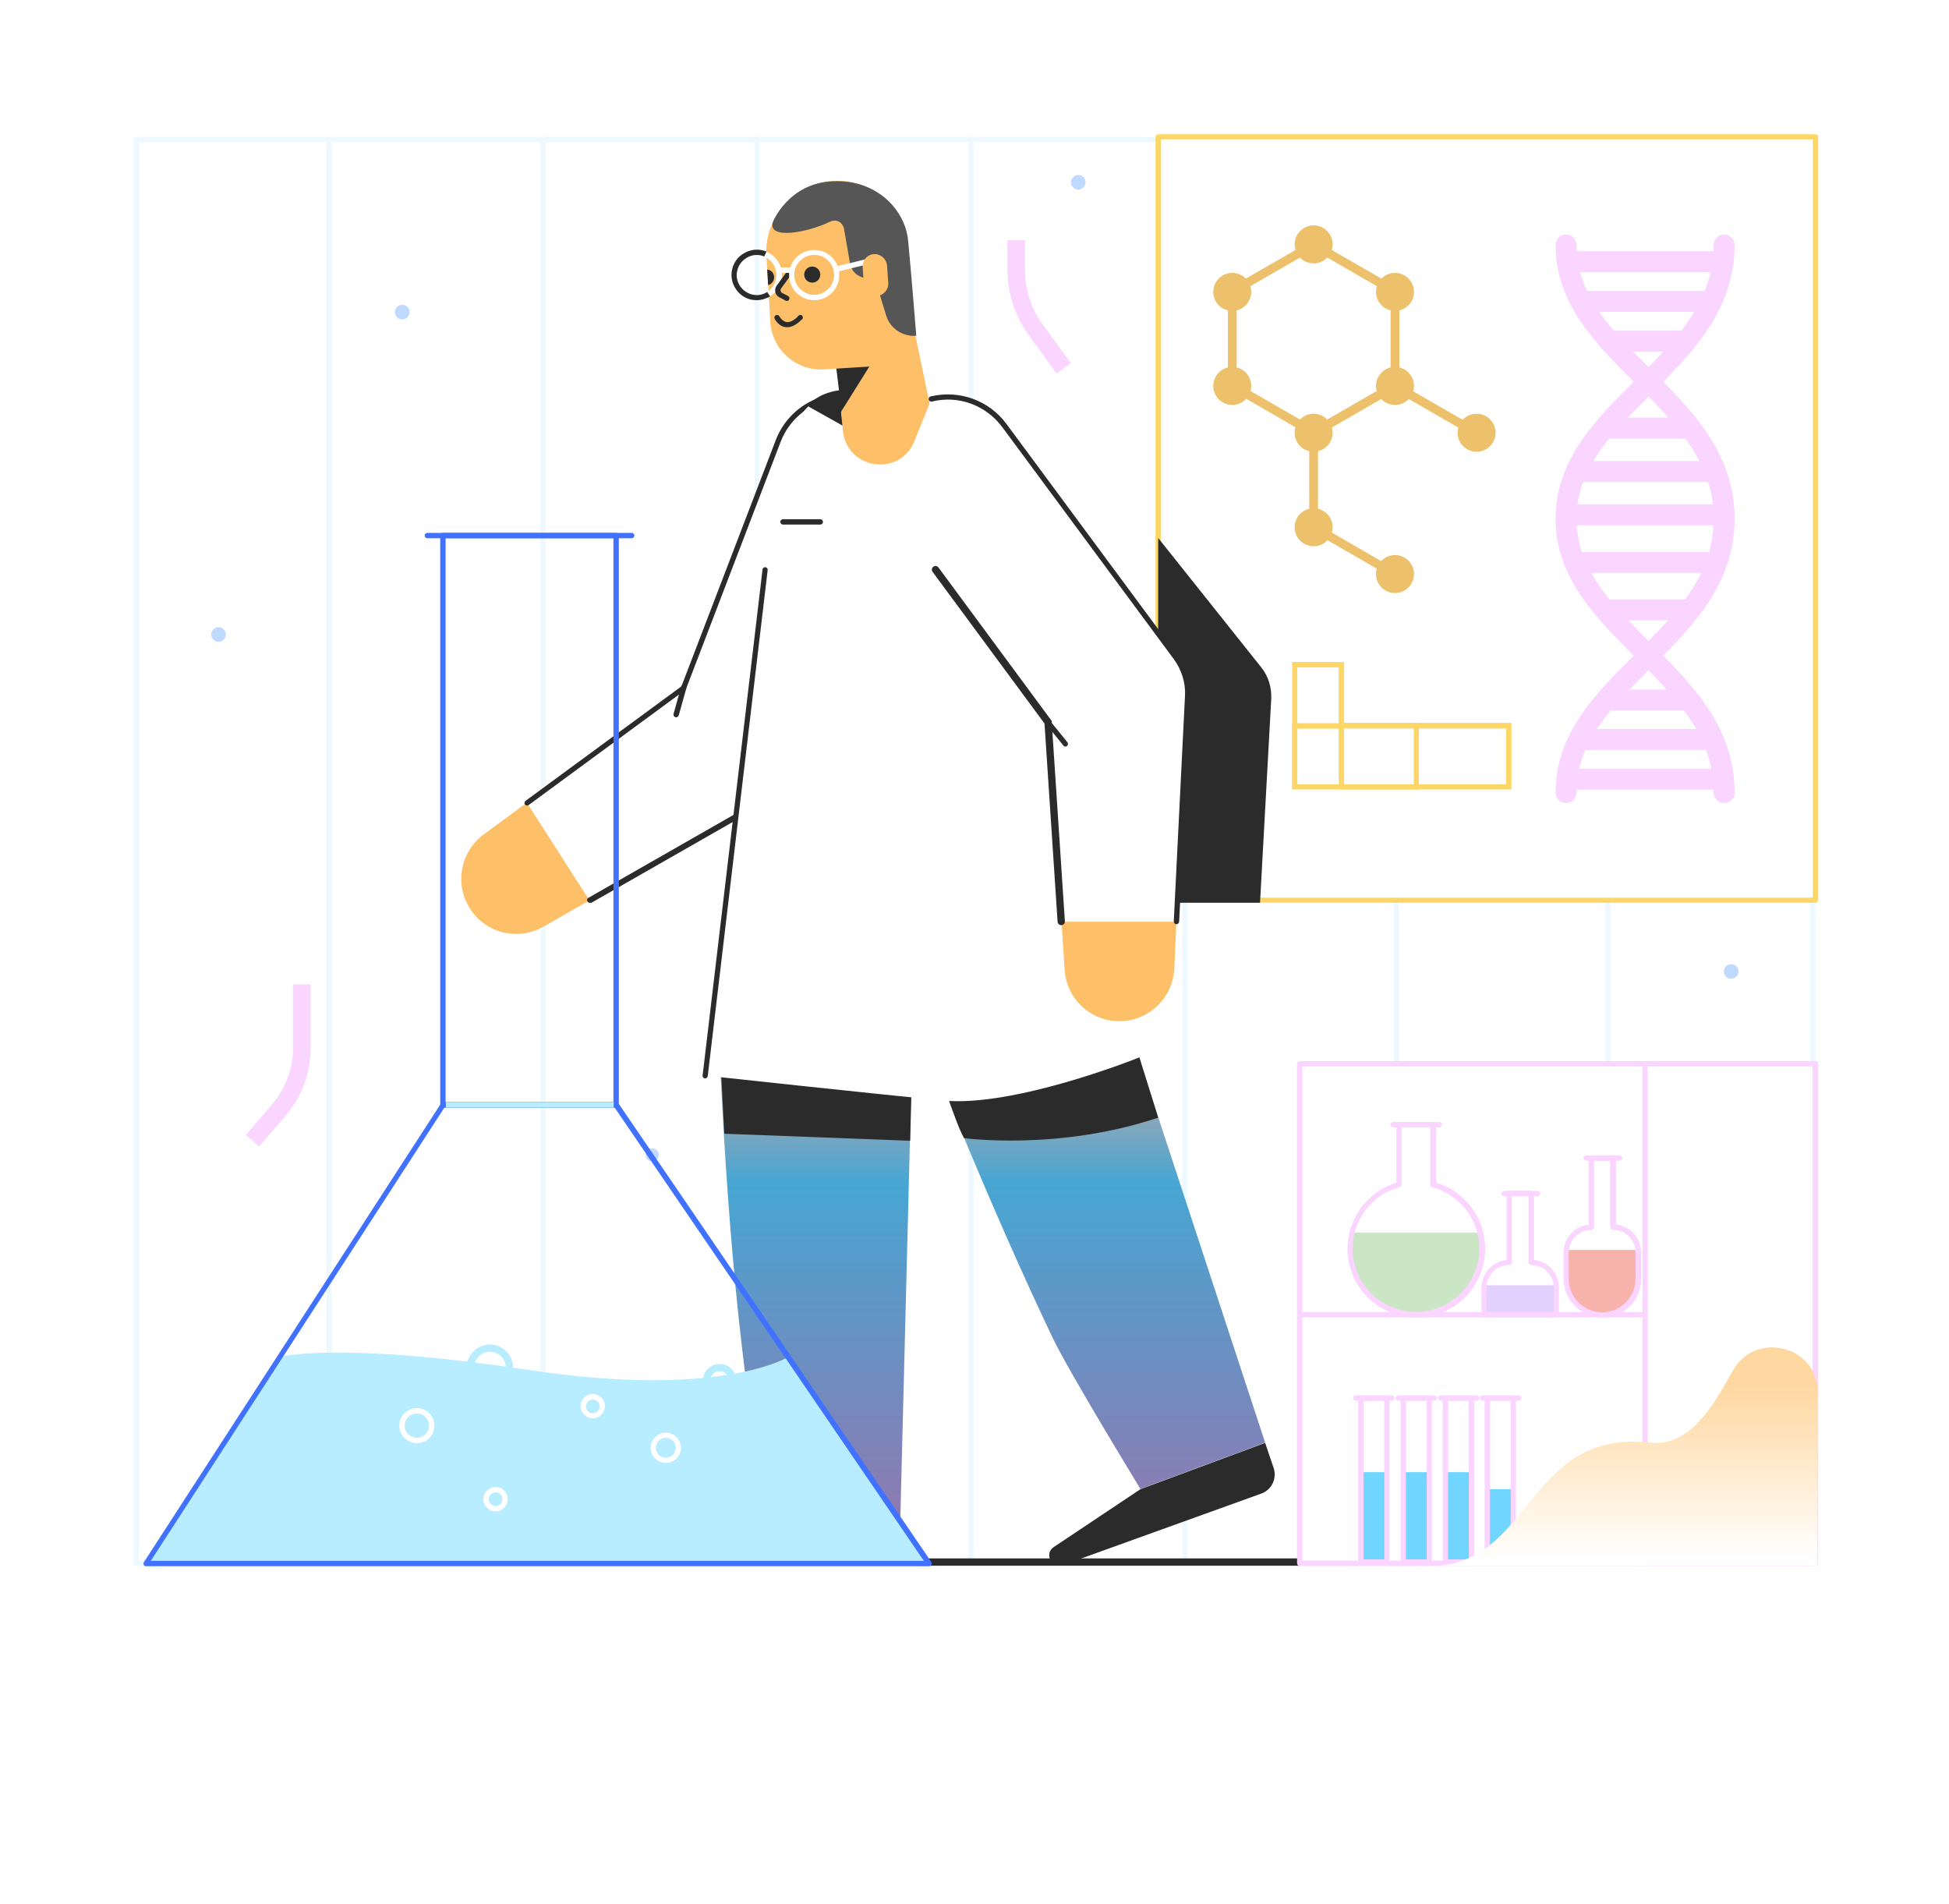 <?xml version="1.0" encoding="utf-8"?>
<!-- Generator: Adobe Illustrator 22.0.1, SVG Export Plug-In . SVG Version: 6.00 Build 0)  -->
<svg version="1.1" id="Layer_1" xmlns="http://www.w3.org/2000/svg" xmlns:xlink="http://www.w3.org/1999/xlink" x="0px" y="0px" viewBox="0 0 800 781.5" style="enable-background:new 0 0 800 781.5;" xml:space="preserve">

<title>source_final_all</title>
<g>
	<rect width="800" height="781.5" style="fill:#FFFFFF;"/>
	<g style="opacity:0.3;">
		<path d="M743,58.4v582H57v-582H743 M745.2,56.2H54.8v586.5h690.4L745.2,56.2L745.2,56.2z" style="fill:#C4ECFE;"/>
		<g>
			<rect x="221.9" y="56.2" width="2.1" height="586.5" style="fill:#C4ECFE;"/>
		</g>
		<g>
			<rect x="309.7" y="56.2" width="2.1" height="586.5" style="fill:#C4ECFE;"/>
		</g>
		<g>
			<rect x="221.9" y="56.2" width="2.1" height="586.5" style="fill:#C4ECFE;"/>
		</g>
		<g>
			<rect x="134" y="56.2" width="2.1" height="586.5" style="fill:#C4ECFE;"/>
		</g>
		<g>
			<rect x="397.5" y="56.2" width="2.1" height="586.5" style="fill:#C4ECFE;"/>
		</g>
		<g>
			<rect x="485.3" y="56.2" width="2.1" height="586.5" style="fill:#C4ECFE;"/>
		</g>
		<g>
			<rect x="572.1" y="56.2" width="2.1" height="586.5" style="fill:#C4ECFE;"/>
		</g>
		<g>
			<rect x="658.9" y="56.2" width="2.1" height="586.5" style="fill:#C4ECFE;"/>
		</g>
	</g>
	<circle cx="710.6" cy="398.7" r="3" style="fill:#BFD9FF;"/>
	<circle cx="89.7" cy="260.4" r="3" style="fill:#BFD9FF;"/>
	<circle cx="165.1" cy="128.1" r="3" style="fill:#BFD9FF;"/>
	<circle cx="442.6" cy="74.8" r="3" style="fill:#BFD9FF;"/>
	<circle cx="267.7" cy="474" r="2.7" style="fill:#BFD9FF;"/>
	<g>
		<rect x="475.4" y="56.2" width="269.8" height="313.3" style="fill:#FFFFFF;"/>
		<path d="M745.2,370.5H475.4c-0.6,0-1.1-0.5-1.1-1.1V56.2c0-0.6,0.5-1.1,1.1-1.1h269.8c0.6,0,1.1,0.5,1.1,1.1v313.3
			C746.2,370,745.8,370.5,745.2,370.5z M476.5,368.4h267.6V57.2H476.5V368.4z" style="fill:#FDD668;"/>
	</g>
	<path d="M475.4,220.8l42.3,53.1c2.9,3.6,4.3,8.2,4.1,12.9l-4.6,83.7h-41.8V220.8z" style="fill:#2B2B2B;"/>
	<path d="M242,369.5l-18.9,10.8c-10.9,6.2-24.6,2.5-30.8-8.4c-5.7-10-3-22.6,6.2-29.4l17.8-13.1" style="fill:#FDC068;"/>
	<g>
		<path d="M216.3,329.5l64.3-47.3l38.9-101.3c5.7-14.9,22.4-22.4,37.4-16.6c15,5.7,22.4,22.4,16.6,37.4l-41.8,109.1
			l-0.6,1.4c-2,5.3-5.8,9.7-10.7,12.4L242,369.5" style="fill:#FFFFFF;"/>
		<path d="M242,370.5c-0.4,0-0.7-0.2-0.9-0.6c-0.3-0.5-0.1-1.2,0.4-1.4l78.4-44.8c4.7-2.7,8.3-6.9,10.2-11.9l0.6-1.4
			l41.8-109.1c2.7-6.9,2.5-14.5-0.6-21.3c-3-6.8-8.5-12-15.5-14.7c-6.9-2.7-14.5-2.5-21.3,0.6c-6.8,3-12,8.5-14.7,15.5l-38.9,101.6
			l-64.5,47.4c-0.5,0.4-1.2,0.2-1.5-0.2c-0.4-0.4-0.2-1.2,0.2-1.5l64-47l38.7-101c5.9-15.5,23.3-23.2,38.8-17.3
			c15.5,5.9,23.2,23.3,17.3,38.8l-41.8,109.2l-0.6,1.4c-2.1,5.5-6.1,10.1-11.1,13l-78.4,44.8C242.3,370.5,242.2,370.5,242,370.5z" style="fill:#2B2B2B;"/>
	</g>
	<path d="M274.7,642.3l86.4-0.4c4.5,0,8.2-3.6,8.3-8.2l0.2-10.9l-54.6,0.8L273.7,634
		C268.9,635.2,269.8,642.3,274.7,642.3z" style="fill:#2B2B2B;"/>
	
		<linearGradient id="SVGID_1_" gradientUnits="userSpaceOnUse" x1="344.067" y1="-1212.08" x2="344.067" y2="-821.87" gradientTransform="matrix(1 0 0 -1 0 -570.524)">
		<stop offset="0" style="stop-color:#9774AC"/>
		<stop offset="0.4" style="stop-color:#47A6D3"/>
		<stop offset="0.5" style="stop-color:#A7A7AE"/>
		<stop offset="0.59" style="stop-color:#E89AC0"/>
		<stop offset="1" style="stop-color:#BFE7D1"/>
	</linearGradient>
	<path d="M392.8,273.2L374.2,436l0.2-3.5l-4.9,192.7l-54.1-1.4c-12.4-63.5-17-128.9-20.2-193.3l0.2-3.5
		c3.9-56,10.1-112.2,16.9-168.2l1.3-10.6L392.8,273.2z" style="fill:url(#SVGID_1_);"/>
	<polygon points="374.5,432.4 373.6,468.2 297.3,465.3 295.4,428.7 	" style="fill:#2B2B2B;"/>
	
		<linearGradient id="SVGID_2_" gradientUnits="userSpaceOnUse" x1="430.789" y1="-1212.065" x2="430.789" y2="-822.087" gradientTransform="matrix(1 0 0 -1 0 -570.524)">
		<stop offset="0" style="stop-color:#9774AC"/>
		<stop offset="0.4" style="stop-color:#47A6D3"/>
		<stop offset="0.5" style="stop-color:#A7A7AE"/>
		<stop offset="0.59" style="stop-color:#E89AC0"/>
		<stop offset="1" style="stop-color:#BFE7D1"/>
	</linearGradient>
	<path d="M412.3,255.6c19.1,57.2,37.3,114.8,53.5,172.9l1.6,5.6c0.5,1.9,1.2,3.7,1.8,5.5l50.1,152.5l-51.2,19
		c-2-3.4-29.5-48.3-36.2-62.4c-13.5-28.4-26-57.2-38.1-86.3c-0.7-1.8-1.5-3.6-2.2-5.4l-2-5.6l-3.8-11.1
		c-16.4-47.6-32.1-97.3-41.4-146.6l-1.1-5.8l-0.6-2.9l-0.5-2.9L412.3,255.6z" style="fill:url(#SVGID_2_);"/>
	<path d="M395.7,467.1c0,0,38.9,5.3,79.7-8.4L464.9,425l-81.5,8.4C383.4,433.4,392.3,461.5,395.7,467.1z" style="fill:#2B2B2B;"/>
	<path d="M436.4,642.3l81.3-29.3c4.3-1.5,6.5-6.2,5.1-10.5l-3.5-10.3l-51.2,19l-35.5,23.7
		C428.4,637.6,431.7,644,436.4,642.3z" style="fill:#2B2B2B;"/>
	<path d="M470.7,433.4l-49.1-177.8c-3-56.9-24.6-92-46.7-93.9c-7-0.7-8.2-0.1-24.8-1.5c-10.8-0.9-18.9,5-23.6,13.7
		c-4.7,8.7-12,50-14.5,78.1l-22.6,189.7l3-0.1l-0.4,0.1c0,0,65.5,7.1,95.3,10c28.7,2.7,77.7-16.6,81.3-18.1L470.7,433.4z" style="fill:#FFFFFF;"/>
	<path d="M346.4,160c0,0-9.8,0.2-14.8,6.7l16.6,9.3L346.4,160z" style="fill:#2B2B2B;"/>
	<path d="M356.7,177.7l24.9-11.9l-6.2-29.8l-29.5-9.7l-0.5,42.4c-0.4,4.8,3.2,9,8,9.4
		C354.4,178.1,355.6,178.1,356.7,177.7z" style="fill:#FDC068;"/>
	<polygon points="342.9,148 358.8,147.3 345.4,168.7 	" style="fill:#2B2B2B;"/>
	<path d="M408.9,221.1l-15.6,3.3l18.9,31.3C412.3,255.6,411.6,236.8,408.9,221.1z" style="fill:#2B2B2B;"/>
	<path d="M357.7,150.4l-19.5,1.2c-11.4,0.7-21.3-8-22-19.4c0,0,0,0,0-0.1l-0.9-15.3l-0.4-6.4l-0.3-5.2
		c0-0.6-0.1-1.2-0.1-1.8c0.1-16.1,13.2-29.2,29.3-29.2c15.4,0,28.1,12,29.2,27.4l1.8,29.4C375.4,141.2,367.7,149.8,357.7,150.4z" style="fill:#FDC068;"/>
	<path d="M317.5,115.1c-0.4,0.9-1.2,1.7-2.2,1.9l-0.4-6.4c0.3,0.1,0.5,0.1,0.8,0.2C317.4,111.4,318.2,113.4,317.5,115.1
		z" style="fill:#2B2B2B;"/>
	<g>
		<path d="M310.6,123.2c-0.7,0-1.5-0.1-2.2-0.2c-2.7-0.6-5-2.2-6.5-4.6c-1.5-2.3-2-5.1-1.4-7.8s2.2-5,4.6-6.5
			c2.9-1.8,6.4-2.2,9.6-0.8l-0.9,2c-2.5-1.1-5.4-0.8-7.6,0.7c-1.9,1.2-3.1,3-3.6,5.1c-0.5,2.2-0.1,4.3,1.1,6.2
			c1.2,1.8,3,3.1,5.1,3.6c2.2,0.5,4.3,0.1,6.2-1.1l1.2,1.8C314.4,122.6,312.5,123.2,310.6,123.2z" style="fill:#2B2B2B;"/>
	</g>
	<g>
		<path d="M316.1,121.6l-1.2-1.8c1.4-0.9,2.5-2.2,3.1-3.7c0.9-2,0.9-4.3,0.1-6.3c-0.8-2-2.4-3.6-4.4-4.5l0.9-2
			c2.5,1.1,4.6,3.1,5.6,5.6s1,5.4-0.1,8C319.2,118.8,317.9,120.5,316.1,121.6z" style="fill:#FFFFFF;"/>
	</g>
	<g>
		<path d="M323,123.5c-0.1,0-0.4-0.1-0.5-0.1l-3-1.6c-0.7-0.5-1.2-1.3-1.3-2.2c-0.1-0.9,0.1-1.7,0.7-2.5l3.8-5.2
			c0.4-0.5,1-0.6,1.5-0.2c0.5,0.4,0.6,1,0.2,1.5l-3.8,5.2c-0.2,0.3-0.3,0.6-0.2,0.9c0.1,0.3,0.2,0.6,0.4,0.8l2.7,1.4
			c0.5,0.3,0.7,0.9,0.4,1.4C323.8,123.3,323.4,123.5,323,123.5z" style="fill:#2B2B2B;"/>
	</g>
	<g>
		<path d="M323.1,134.3c-0.1,0-0.2,0-0.3,0c-1.9-0.1-3.5-1.2-4.8-3.4c-0.3-0.5-0.1-1.2,0.4-1.5c0.5-0.3,1.2-0.1,1.5,0.4
			c0.9,1.5,2,2.3,3.2,2.4c2.3,0.1,4.6-2.5,4.6-2.6c0.4-0.4,1.1-0.5,1.5-0.1c0.4,0.4,0.5,1.1,0.1,1.5
			C329.1,131,326.4,134.3,323.1,134.3z" style="fill:#2B2B2B;"/>
	</g>
	<circle cx="333.4" cy="112.7" r="3.3" style="fill:#2B2B2B;"/>
	<g>
		<path d="M334.2,123.2c-5.7,0-10.3-4.6-10.3-10.3c0-5.7,4.6-10.3,10.3-10.3c5.7,0,10.3,4.6,10.3,10.3
			C344.5,118.6,339.9,123.2,334.2,123.2z M334.2,104.6c-4.5,0-8.2,3.7-8.2,8.2s3.7,8.2,8.2,8.2s8.2-3.7,8.2-8.2
			S338.7,104.6,334.2,104.6z" style="fill:#FFFFFF;"/>
	</g>
	<path d="M317.2,91.2c-2.1,7.3,14.3,4.3,23.7-0.3c1.9-0.9,4.2-0.1,5.1,1.8c0.1,0.3,0.3,0.7,0.4,1l2.5,14.4
		c0.4,2.6,2.2,4.7,4.7,5.6l6,2.2l4.1,13.5c1.6,5.4,6.9,8.9,12.4,8.4l0,0c0,0-2.2-27.6-3.4-39.4c-1.2-11.8-12.3-24.8-30.8-24
		C323.5,75.1,317.2,91.2,317.2,91.2z" style="fill:#565656;"/>
	<g>
		
			<rect x="342.9" y="107.7" transform="matrix(0.971 -0.237 0.237 0.971 -15.825 86.189)" width="14.4" height="2.2" style="fill:#FFFFFF;"/>
	</g>
	<path d="M358.7,104.3L358.7,104.3c2.7-0.2,5.1,1.9,5.4,4.6l0.5,7.2c0.2,2.7-1.9,5.1-4.6,5.4l0,0
		c-2.7,0.2-5.1-1.9-5.4-4.6l-0.5-7.2C353.9,106.9,355.9,104.5,358.7,104.3z" style="fill:#FDC068;"/>
	<g>
		<rect x="319.6" y="109.8" width="5.5" height="2.2" style="fill:#FFFFFF;"/>
	</g>
	<path d="M482.9,378.2l-0.9,19.5c-0.7,12.4-11.2,22-23.7,21.4c-11.4-0.6-20.6-9.6-21.3-21.1l-1.3-19.9" style="fill:#FDC068;"/>
	<path d="M382.3,163.9c11.3-2.7,23.2,1.6,30.1,10.9l69.5,94l0.9,1.2c3.3,4.6,5.1,10.1,4.8,15.8l-4.6,92.5h-47.4
		l-4.8-81.8l-42.3-56.4L371.9,194L382.3,163.9z" style="fill:#FFFFFF;"/>
	<g>
		<path d="M277.5,294.4c-0.1,0-0.2,0-0.3-0.1c-0.6-0.1-0.9-0.8-0.7-1.4l3.1-11.1c0.1-0.6,0.8-0.9,1.4-0.7
			c0.6,0.1,0.9,0.8,0.7,1.4l-3.1,11.1C278.4,294.1,277.9,294.4,277.5,294.4z" style="fill:#2B2B2B;"/>
	</g>
	<g>
		<path d="M382.3,163.9c11.3-2.7,23.2,1.6,30.1,10.9l69.5,94l0.9,1.2c3.3,4.6,5.1,10.1,4.8,15.8l-4.6,92.5" style="fill:#FFFFFF;"/>
		<path d="M482.9,379.3L482.9,379.3c-0.7,0-1.1-0.5-1.1-1.2l4.6-92.5c0.3-5.4-1.4-10.7-4.6-15.1l-0.9-1.2l-69.5-94
			c-6.7-9-18-13.2-28.9-10.5c-0.6,0.1-1.2-0.2-1.3-0.8c-0.1-0.6,0.2-1.2,0.8-1.3c11.8-2.8,24,1.6,31.2,11.4l70.4,95.2
			c3.5,4.7,5.3,10.6,5,16.4l-4.6,92.5C484,378.8,483.5,379.3,482.9,379.3z" style="fill:#2B2B2B;"/>
	</g>
	<path d="M381.5,165.8l-6.2,15.3c-5.9,14.8-27.7,11.6-29.3-4.2l-0.8-7.9l8.7-0.8L381.5,165.8z" style="fill:#FDC068;"/>
	<polyline points="435.6,378.2 430.2,296.4 384,233.8 	" style="fill:#FFFFFF;stroke:#2B2B2B;stroke-width:3;stroke-linecap:round;stroke-miterlimit:10;"/>
	<g>
		<path d="M437.4,306.4c-0.3,0-0.7-0.1-0.9-0.4l-7.2-8.9c-0.4-0.4-0.3-1.2,0.1-1.5c0.4-0.4,1.2-0.3,1.5,0.1l7.2,8.9
			c0.4,0.4,0.3,1.2-0.1,1.5C437.9,306.3,437.6,306.4,437.4,306.4z" style="fill:#2B2B2B;"/>
	</g>
	<g>
		<path d="M289.4,442.6c-0.1,0-0.1,0-0.1,0c-0.6-0.1-1-0.6-0.9-1.2l24.6-207.7c0.1-0.6,0.6-1,1.2-0.9
			c0.6,0.1,1,0.6,0.9,1.2l-24.6,207.7C290.4,442.2,289.9,442.6,289.4,442.6z" style="fill:#2B2B2B;"/>
	</g>
	<g>
		<path d="M336.7,215.3h-15.3c-0.6,0-1.1-0.5-1.1-1.1c0-0.6,0.5-1.1,1.1-1.1h15.3c0.6,0,1.1,0.5,1.1,1.1
			C337.8,214.8,337.3,215.3,336.7,215.3z" style="fill:#2B2B2B;"/>
	</g>
	<rect x="377.1" y="639.6" width="156.4" height="3" style="fill:#2B2B2B;"/>
	<path d="M114.8,556.9c0,0,24.1-6.5,102.6,5.4s106.2-5.4,106.2-5.4l57.7,84.7H59.9L114.8,556.9z" style="fill:#B7EDFF;"/>
	<g>
		<path d="M252.9,454.6h-71.1c-0.6,0-1.1-0.5-1.1-1.1V219.8c0-0.6,0.5-1.1,1.1-1.1h71.1c0.6,0,1.1,0.5,1.1,1.1v233.6
			C254,454.1,253.5,454.6,252.9,454.6z M182.9,452.4h68.9V220.9h-68.9V452.4z" style="fill:#4171FF;"/>
	</g>
	<g>
		<path d="M381.3,642.8H59.9c-0.4,0-0.8-0.2-0.9-0.6c-0.2-0.4-0.1-0.8,0.1-1.1L181,452.9c0.2-0.3,0.6-0.5,0.9-0.5H253
			c0.4,0,0.7,0.1,0.9,0.5l128.4,188.2c0.2,0.4,0.2,0.8,0.1,1.1C382.1,642.5,381.7,642.8,381.3,642.8z M61.9,640.6h317.3l-126.9-186
			h-69.9L61.9,640.6z" style="fill:#4171FF;"/>
	</g>
	<g>
		<path d="M259.3,220.9h-83.9c-0.6,0-1.1-0.5-1.1-1.1c0-0.6,0.5-1.1,1.1-1.1h83.9c0.6,0,1.1,0.5,1.1,1.1
			C260.4,220.4,259.9,220.9,259.3,220.9z" style="fill:#4171FF;"/>
	</g>
	<g>
		<path d="M171.1,592.3c-4,0-7.2-3.3-7.2-7.2c0-3.9,3.3-7.2,7.2-7.2c4,0,7.2,3.3,7.2,7.2
			C178.3,589.1,175.1,592.3,171.1,592.3z M171.1,580.1c-2.7,0-5,2.2-5,5c0,2.7,2.2,5,5,5c2.7,0,5-2.2,5-5
			C176.1,582.3,173.9,580.1,171.1,580.1z" style="fill:#FFFFFF;"/>
	</g>
	<g>
		<path d="M203.4,620.3c-2.7,0-5-2.2-5-5c0-2.7,2.2-5,5-5s5,2.2,5,5C208.4,618,206.2,620.3,203.4,620.3z M203.4,612.5
			c-1.5,0-2.8,1.2-2.8,2.8c0,1.6,1.2,2.8,2.8,2.8s2.8-1.2,2.8-2.8C206.2,613.7,205,612.5,203.4,612.5z" style="fill:#FFFFFF;"/>
	</g>
	<g>
		<path d="M243.3,582.1c-2.7,0-5-2.2-5-5s2.2-5,5-5c2.7,0,5,2.2,5,5S245.9,582.1,243.3,582.1z M243.3,574.4
			c-1.5,0-2.8,1.2-2.8,2.8s1.2,2.8,2.8,2.8c1.6,0,2.8-1.2,2.8-2.8S244.8,574.4,243.3,574.4z" style="fill:#FFFFFF;"/>
	</g>
	<g>
		<path d="M273.3,600.4c-3.5,0-6.2-2.8-6.2-6.2s2.8-6.2,6.2-6.2s6.2,2.8,6.2,6.2S276.8,600.4,273.3,600.4z M273.3,590.1
			c-2.2,0-4.1,1.8-4.1,4.1s1.8,4.1,4.1,4.1s4.1-1.8,4.1-4.1S275.5,590.1,273.3,590.1z" style="fill:#FFFFFF;"/>
	</g>
	<circle cx="201.1" cy="561.3" r="8" style="fill:none;stroke:#B7EDFF;stroke-width:3;stroke-miterlimit:10;"/>
	<circle cx="295.4" cy="566.7" r="5.4" style="fill:none;stroke:#B7EDFF;stroke-width:3;stroke-miterlimit:10;"/>
	<g>
		<rect x="183" y="452.4" width="68.9" height="2.2" style="fill:#B7EDFF;"/>
	</g>
	
		<linearGradient id="SVGID_3_" gradientUnits="userSpaceOnUse" x1="-7672.052" y1="-1119.684" x2="-7672.052" y2="-1209.395" gradientTransform="matrix(-1 0 0 -1 -7029.36 -570.524)">
		<stop offset="0" style="stop-color:#FFD8A1"/>
		<stop offset="1" style="stop-color:#FFFFFF"/>
	</linearGradient>
	<path d="M541.2,642.6c44.9,0,65.3-65.8,118.2-59.4c15.8,2,33.6-30.6,40.8-42.8c12-20.4,43.8-12.2,43.8,11.4v90.9
		H541.2z" style="fill:url(#SVGID_3_);"/>
	<g>
		<path d="M642.8,329.6c-2.4,0-4.3-2-4.3-4.3c0-24.4,16.7-41,32.8-56.9c16.6-16.4,32.1-32,32.1-55.5
			s-15.6-39.1-32.1-55.5c-16.1-16.1-32.8-32.6-32.8-56.9c0-2.4,2-4.3,4.3-4.3c2.4,0,4.3,2,4.3,4.3c0,20.8,14.7,35.3,30.2,50.8
			c17.1,16.9,34.7,34.5,34.7,61.6s-17.7,44.7-34.7,61.6c-15.6,15.5-30.2,30-30.2,50.8C647.1,327.6,645.2,329.6,642.8,329.6z" style="fill:#F9D5FF;"/>
	</g>
	<g>
		<path d="M707.7,329.6c-2.4,0-4.3-2-4.3-4.3c0-23.5-15.6-39.1-32.1-55.5c-16.1-16.1-32.8-32.6-32.8-56.9
			s16.7-41,32.8-56.9c16.6-16.4,32.1-32,32.1-55.5c0-2.4,2-4.3,4.3-4.3c2.4,0,4.3,2,4.3,4.3c0,27.1-17.7,44.7-34.7,61.6
			c-15.6,15.5-30.2,30-30.2,50.8s14.7,35.3,30.2,50.8c17.1,16.9,34.7,34.5,34.7,61.6C712.1,327.6,710.1,329.6,707.7,329.6z" style="fill:#F9D5FF;"/>
	</g>
	<g>
		<path d="M707.3,111.7h-64c-2.4,0-4.3-2-4.3-4.3s2-4.3,4.3-4.3h64c2.4,0,4.3,2,4.3,4.3S709.7,111.7,707.3,111.7z" style="fill:#F9D5FF;"/>
	</g>
	<g>
		<path d="M702.5,128h-53.7c-2.4,0-4.3-2-4.3-4.3c0-2.4,2-4.3,4.3-4.3h53.7c2.4,0,4.3,2,4.3,4.3
			C706.9,126,704.9,128,702.5,128z" style="fill:#F9D5FF;"/>
	</g>
	<g>
		<path d="M692.1,144.3h-31.5c-2.4,0-4.3-2-4.3-4.3s2-4.3,4.3-4.3h31.5c2.4,0,4.3,2,4.3,4.3S694.5,144.3,692.1,144.3z" style="fill:#F9D5FF;"/>
	</g>
	<g>
		<path d="M707.3,324.1h-64c-2.4,0-4.3-2-4.3-4.3c0-2.4,2-4.3,4.3-4.3h64c2.4,0,4.3,2,4.3,4.3
			C711.6,322.1,709.7,324.1,707.3,324.1z" style="fill:#F9D5FF;"/>
	</g>
	<g>
		<path d="M702.5,307.8h-53.7c-2.4,0-4.3-2-4.3-4.3c0-2.4,2-4.3,4.3-4.3h53.7c2.4,0,4.3,2,4.3,4.3
			C706.9,305.9,704.9,307.8,702.5,307.8z" style="fill:#F9D5FF;"/>
	</g>
	<g>
		<path d="M692.1,291.6h-31.5c-2.4,0-4.3-2-4.3-4.3c0-2.4,2-4.3,4.3-4.3h31.5c2.4,0,4.3,2,4.3,4.3
			C696.5,289.7,694.5,291.6,692.1,291.6z" style="fill:#F9D5FF;"/>
	</g>
	<g>
		<path d="M702.5,235.1h-53.7c-2.4,0-4.3-2-4.3-4.3s2-4.3,4.3-4.3h53.7c2.4,0,4.3,2,4.3,4.3S704.9,235.1,702.5,235.1z" style="fill:#F9D5FF;"/>
	</g>
	<g>
		<path d="M692.1,254.6h-31.5c-2.4,0-4.3-2-4.3-4.3s2-4.3,4.3-4.3h31.5c2.4,0,4.3,2,4.3,4.3S694.5,254.6,692.1,254.6z" style="fill:#F9D5FF;"/>
	</g>
	<g>
		<path d="M707.3,215.6h-64c-2.4,0-4.3-2-4.3-4.3s2-4.3,4.3-4.3h64c2.4,0,4.3,2,4.3,4.3S709.7,215.6,707.3,215.6z" style="fill:#F9D5FF;"/>
	</g>
	<g>
		<path d="M702.5,197.8h-53.7c-2.4,0-4.3-2-4.3-4.3s2-4.3,4.3-4.3h53.7c2.4,0,4.3,2,4.3,4.3S704.9,197.8,702.5,197.8z" style="fill:#F9D5FF;"/>
	</g>
	<g>
		<path d="M692.1,180h-31.5c-2.4,0-4.3-2-4.3-4.3s2-4.3,4.3-4.3h31.5c2.4,0,4.3,2,4.3,4.3S694.5,180,692.1,180z" style="fill:#F9D5FF;"/>
	</g>
	<circle cx="539.2" cy="100.3" r="7.8" style="fill:#EDC16C;"/>
	<circle cx="572.6" cy="119.8" r="7.8" style="fill:#EDC16C;"/>
	<circle cx="572.6" cy="158.4" r="7.8" style="fill:#EDC16C;"/>
	<circle cx="606.1" cy="177.6" r="7.8" style="fill:#EDC16C;"/>
	<circle cx="539.2" cy="177.6" r="7.8" style="fill:#EDC16C;"/>
	<circle cx="539.2" cy="216.4" r="7.8" style="fill:#EDC16C;"/>
	<circle cx="572.6" cy="235.6" r="7.8" style="fill:#EDC16C;"/>
	<circle cx="505.8" cy="158.4" r="7.8" style="fill:#EDC16C;"/>
	<circle cx="505.8" cy="119.8" r="7.8" style="fill:#EDC16C;"/>
	<g>
		<path d="M539.2,179.7L504,159.3v-40.7l35.2-20.3l35.2,20.3v40.7L539.2,179.7z M507.6,157.2l31.6,18.2l31.6-18.2
			v-36.5l-31.6-18.2l-31.6,18.2V157.2z" style="fill:#EDC16C;"/>
	</g>
	<g>
		<polygon points="571.7,237.2 537.4,217.4 537.4,176.6 572.6,156.3 607,176.1 605.2,179.3 572.6,160.5 541,178.7 
			541,215.3 573.5,234.1 		" style="fill:#EDC16C;"/>
	</g>
	<g>
		<rect x="531.4" y="297.9" width="87.9" height="25.1" style="fill:#FFFFFF;"/>
		<path d="M620.4,324h-90.1v-27.3h90.1V324z M532.5,321.9h85.7v-22.9h-85.7V321.9z" style="fill:#FDD668;"/>
	</g>
	<g>
		<rect x="531.4" y="272.8" width="19.2" height="25.1" style="fill:#FFFFFF;"/>
		<path d="M551.7,299h-21.3v-27.3h21.3V299z M532.5,296.8h17v-22.9h-17V296.8z" style="fill:#FDD668;"/>
	</g>
	<g>
		<rect x="550.6" y="297.9" width="30.8" height="25.1" style="fill:#FFFFFF;"/>
		<path d="M582.4,324h-32.9v-27.3h32.9V324z M551.7,321.9h28.6v-22.9h-28.6V321.9z" style="fill:#FDD668;"/>
	</g>
	<g>
		<rect x="533.5" y="436.6" width="211.6" height="204.9" style="fill:#FFFFFF;"/>
		<path d="M745.2,642.7H533.5c-0.6,0-1.1-0.5-1.1-1.1v-205c0-0.6,0.5-1.1,1.1-1.1h211.6c0.6,0,1.1,0.5,1.1,1.1v204.9
			C746.2,642.2,745.8,642.7,745.2,642.7z M534.6,640.5h209.5V437.7H534.6V640.5z" style="fill:#F9D5FF;"/>
	</g>
	<g>
		<rect x="675.3" y="436.6" width="69.9" height="204.9" style="fill:#FFFFFF;"/>
		<path d="M745.2,642.7h-69.9c-0.6,0-1.1-0.5-1.1-1.1v-205c0-0.6,0.5-1.1,1.1-1.1h69.9c0.6,0,1.1,0.5,1.1,1.1v204.9
			C746.2,642.2,745.8,642.7,745.2,642.7z M676.3,640.5h67.7V437.7h-67.7V640.5L676.3,640.5z" style="fill:#F9D5FF;"/>
	</g>
	<g>
		<rect x="533.5" y="538.5" width="141.8" height="2.2" style="fill:#F9D5FF;"/>
	</g>
	<path d="M608.5,512.4c-0.1,15-12.2,27.1-27.3,27.1c-15-0.1-27.1-12.2-27.1-27.3c0-2.1,0.3-4.3,0.8-6.3h52.7
		C608.2,508.1,608.5,510.3,608.5,512.4z" style="fill:#CAE6C4;"/>
	<g>
		<path d="M581.3,540.7c-15.6,0-28.2-12.7-28.2-28.2c0-12.4,8.2-23.5,20.1-27.1v-23.8c0-0.6,0.5-1.1,1.1-1.1h14.1
			c0.6,0,1.1,0.5,1.1,1.1v23.8c11.9,3.5,20.1,14.5,20.1,27.1c0,7.5-3,14.6-8.2,20C595.9,537.8,588.9,540.7,581.3,540.7L581.3,540.7z
			 M575.3,462.7v23.5c0,0.5-0.4,0.9-0.8,1c-11.4,3-19.3,13.4-19.3,25.2c0,14.4,11.7,26,26,26l0,0c14.4,0,26-11.7,26-26l0,0l0,0l0,0
			l0,0c0-11.8-8-22.1-19.3-25.2c-0.5-0.1-0.8-0.6-0.8-1v-23.5H575.3z" style="fill:#F9D5FF;"/>
	</g>
	<g>
		<path d="M590.7,462.7h-18.9c-0.6,0-1.1-0.5-1.1-1.1c0-0.6,0.5-1.1,1.1-1.1h18.9c0.6,0,1.1,0.5,1.1,1.1
			C591.8,462.2,591.3,462.7,590.7,462.7z" style="fill:#F9D5FF;"/>
	</g>
	<rect x="558.6" y="604.2" width="10.6" height="36.9" style="fill:#71D6FF;"/>
	<g>
		<path d="M569.2,642.2h-10.6c-0.6,0-1.1-0.5-1.1-1.1v-67.3c0-0.6,0.5-1.1,1.1-1.1h10.6c0.6,0,1.1,0.5,1.1,1.1v67.3
			C570.3,641.7,569.8,642.2,569.2,642.2z M559.7,640h8.5v-65.1h-8.5V640z" style="fill:#F9D5FF;"/>
	</g>
	<g>
		<path d="M571.3,574.9h-14.8c-0.6,0-1.1-0.5-1.1-1.1s0.5-1.1,1.1-1.1h14.8c0.6,0,1.1,0.5,1.1,1.1
			S571.9,574.9,571.3,574.9z" style="fill:#F9D5FF;"/>
	</g>
	<rect x="576" y="604.2" width="10.6" height="36.9" style="fill:#71D6FF;"/>
	<g>
		<path d="M586.5,642.2H576c-0.6,0-1.1-0.5-1.1-1.1v-67.3c0-0.6,0.5-1.1,1.1-1.1h10.6c0.6,0,1.1,0.5,1.1,1.1v67.3
			C587.6,641.7,587.1,642.2,586.5,642.2z M577.1,640h8.5v-65.1h-8.5V640z" style="fill:#F9D5FF;"/>
	</g>
	<g>
		<path d="M588.7,574.9h-14.8c-0.6,0-1.1-0.5-1.1-1.1s0.5-1.1,1.1-1.1h14.8c0.6,0,1.1,0.5,1.1,1.1
			S589.3,574.9,588.7,574.9z" style="fill:#F9D5FF;"/>
	</g>
	<rect x="593.3" y="604.2" width="10.6" height="36.9" style="fill:#71D6FF;"/>
	<g>
		<path d="M603.9,642.2h-10.6c-0.6,0-1.1-0.5-1.1-1.1v-67.3c0-0.6,0.5-1.1,1.1-1.1H604c0.6,0,1.1,0.5,1.1,1.1v67.3
			C605,641.7,604.5,642.2,603.9,642.2z M594.4,640h8.5v-65.1h-8.5V640z" style="fill:#F9D5FF;"/>
	</g>
	<g>
		<path d="M606.1,574.9h-14.8c-0.6,0-1.1-0.5-1.1-1.1s0.5-1.1,1.1-1.1h14.8c0.6,0,1.1,0.5,1.1,1.1
			S606.7,574.9,606.1,574.9z" style="fill:#F9D5FF;"/>
	</g>
	<rect x="610.5" y="611.2" width="10.6" height="29.9" style="fill:#71D6FF;"/>
	<g>
		<path d="M621.1,642.2h-10.6c-0.6,0-1.1-0.5-1.1-1.1v-67.3c0-0.6,0.5-1.1,1.1-1.1h10.6c0.6,0,1.1,0.5,1.1,1.1v67.3
			C622.2,641.7,621.7,642.2,621.1,642.2z M611.6,640h8.5v-65.1h-8.5V640z" style="fill:#F9D5FF;"/>
	</g>
	<g>
		<path d="M623.3,574.9h-14.8c-0.6,0-1.1-0.5-1.1-1.1s0.5-1.1,1.1-1.1h14.8c0.6,0,1.1,0.5,1.1,1.1
			S623.9,574.9,623.3,574.9z" style="fill:#F9D5FF;"/>
	</g>
	<rect x="609.2" y="527.5" width="29.7" height="12.2" style="fill:#E4D0FE;"/>
	<g>
		<path d="M638.9,540.7h-29.7c-0.6,0-1.1-0.5-1.1-1.1v-11.1c0-5.9,4.6-10.8,10.3-11.4v-27.3c0-0.6,0.5-1.1,1.1-1.1h9
			c0.6,0,1.1,0.5,1.1,1.1v27.3c5.8,0.6,10.3,5.4,10.3,11.4v11.1C639.9,540.2,639.4,540.7,638.9,540.7z M610.3,538.5h27.5v-10
			c0-5.1-4.1-9.3-9.3-9.3c-0.6,0-1.1-0.5-1.1-1.1v-27.3h-6.9v27.3c0,0.6-0.5,1.1-1.1,1.1c-5.1,0-9.2,4.1-9.2,9.2V538.5z" style="fill:#F9D5FF;"/>
	</g>
	<g>
		<path d="M631.1,491h-13.7c-0.6,0-1.1-0.5-1.1-1.1c0-0.6,0.5-1.1,1.1-1.1h13.7c0.6,0,1.1,0.5,1.1,1.1
			C632.2,490.4,631.7,491,631.1,491z" style="fill:#F9D5FF;"/>
	</g>
	<path d="M642.9,513h29.7l0,0v11.8c0,8.2-6.7,14.8-14.8,14.8l0,0c-8.2,0-14.8-6.7-14.8-14.8V513L642.9,513z" style="fill:#F7B2AB;"/>
	<g>
		<path d="M657.7,540.7c-8.8,0-15.9-7.2-15.9-15.9V514c0-5.9,4.6-10.8,10.3-11.4v-27.3c0-0.6,0.5-1.1,1.1-1.1h9
			c0.6,0,1.1,0.5,1.1,1.1v27.3c5.8,0.6,10.3,5.4,10.3,11.4v10.8C673.7,533.6,666.6,540.7,657.7,540.7z M654.3,476.4v27.3
			c0,0.6-0.5,1.1-1.1,1.1c-5.1,0-9.3,4.1-9.3,9.3v10.8c0,7.6,6.2,13.7,13.7,13.7c7.6,0,13.7-6.2,13.7-13.7V514
			c0-5.1-4.1-9.3-9.3-9.3c-0.6,0-1.1-0.5-1.1-1.1v-27.3H654.3z" style="fill:#F9D5FF;"/>
	</g>
	<g>
		<path d="M664.8,476.4h-13.7c-0.6,0-1.1-0.5-1.1-1.1s0.5-1.1,1.1-1.1h13.7c0.6,0,1.1,0.5,1.1,1.1
			S665.4,476.4,664.8,476.4z" style="fill:#F9D5FF;"/>
	</g>
	<g>
		<path d="M106.4,470.5l-5.5-4.7l10.9-12.7c5.4-6.4,8.5-14.5,8.5-23V404h7.2v26.1c0,10.1-3.6,20-10.1,27.6L106.4,470.5
			z" style="fill:#F9D5FF;"/>
	</g>
	<g>
		<path d="M433.7,153.3l-11.4-15.7c-5.7-7.9-8.8-17.2-8.8-27v-12h7.2v12c0,8.2,2.5,16.1,7.4,22.7l11.4,15.7
			L433.7,153.3z" style="fill:#F9D5FF;"/>
	</g>
	
		<linearGradient id="SVGID_4_" gradientUnits="userSpaceOnUse" x1="-6635.007" y1="-1139.67" x2="-6635.007" y2="-1210.357" gradientTransform="matrix(-1 0 0 -1 -5968.69 -570.524)">
		<stop offset="0" style="stop-color:#FFD8A1"/>
		<stop offset="1" style="stop-color:#FFFFFF"/>
	</linearGradient>
	<path d="M586.5,642.8c43,0,39.5-56.4,91.1-50.7c17.7,2,28.3-20.3,33.9-30c9.5-16,34.5-9.6,34.5,9v71.6H586.5z" style="fill:url(#SVGID_4_);"/>
</g>
</svg>

